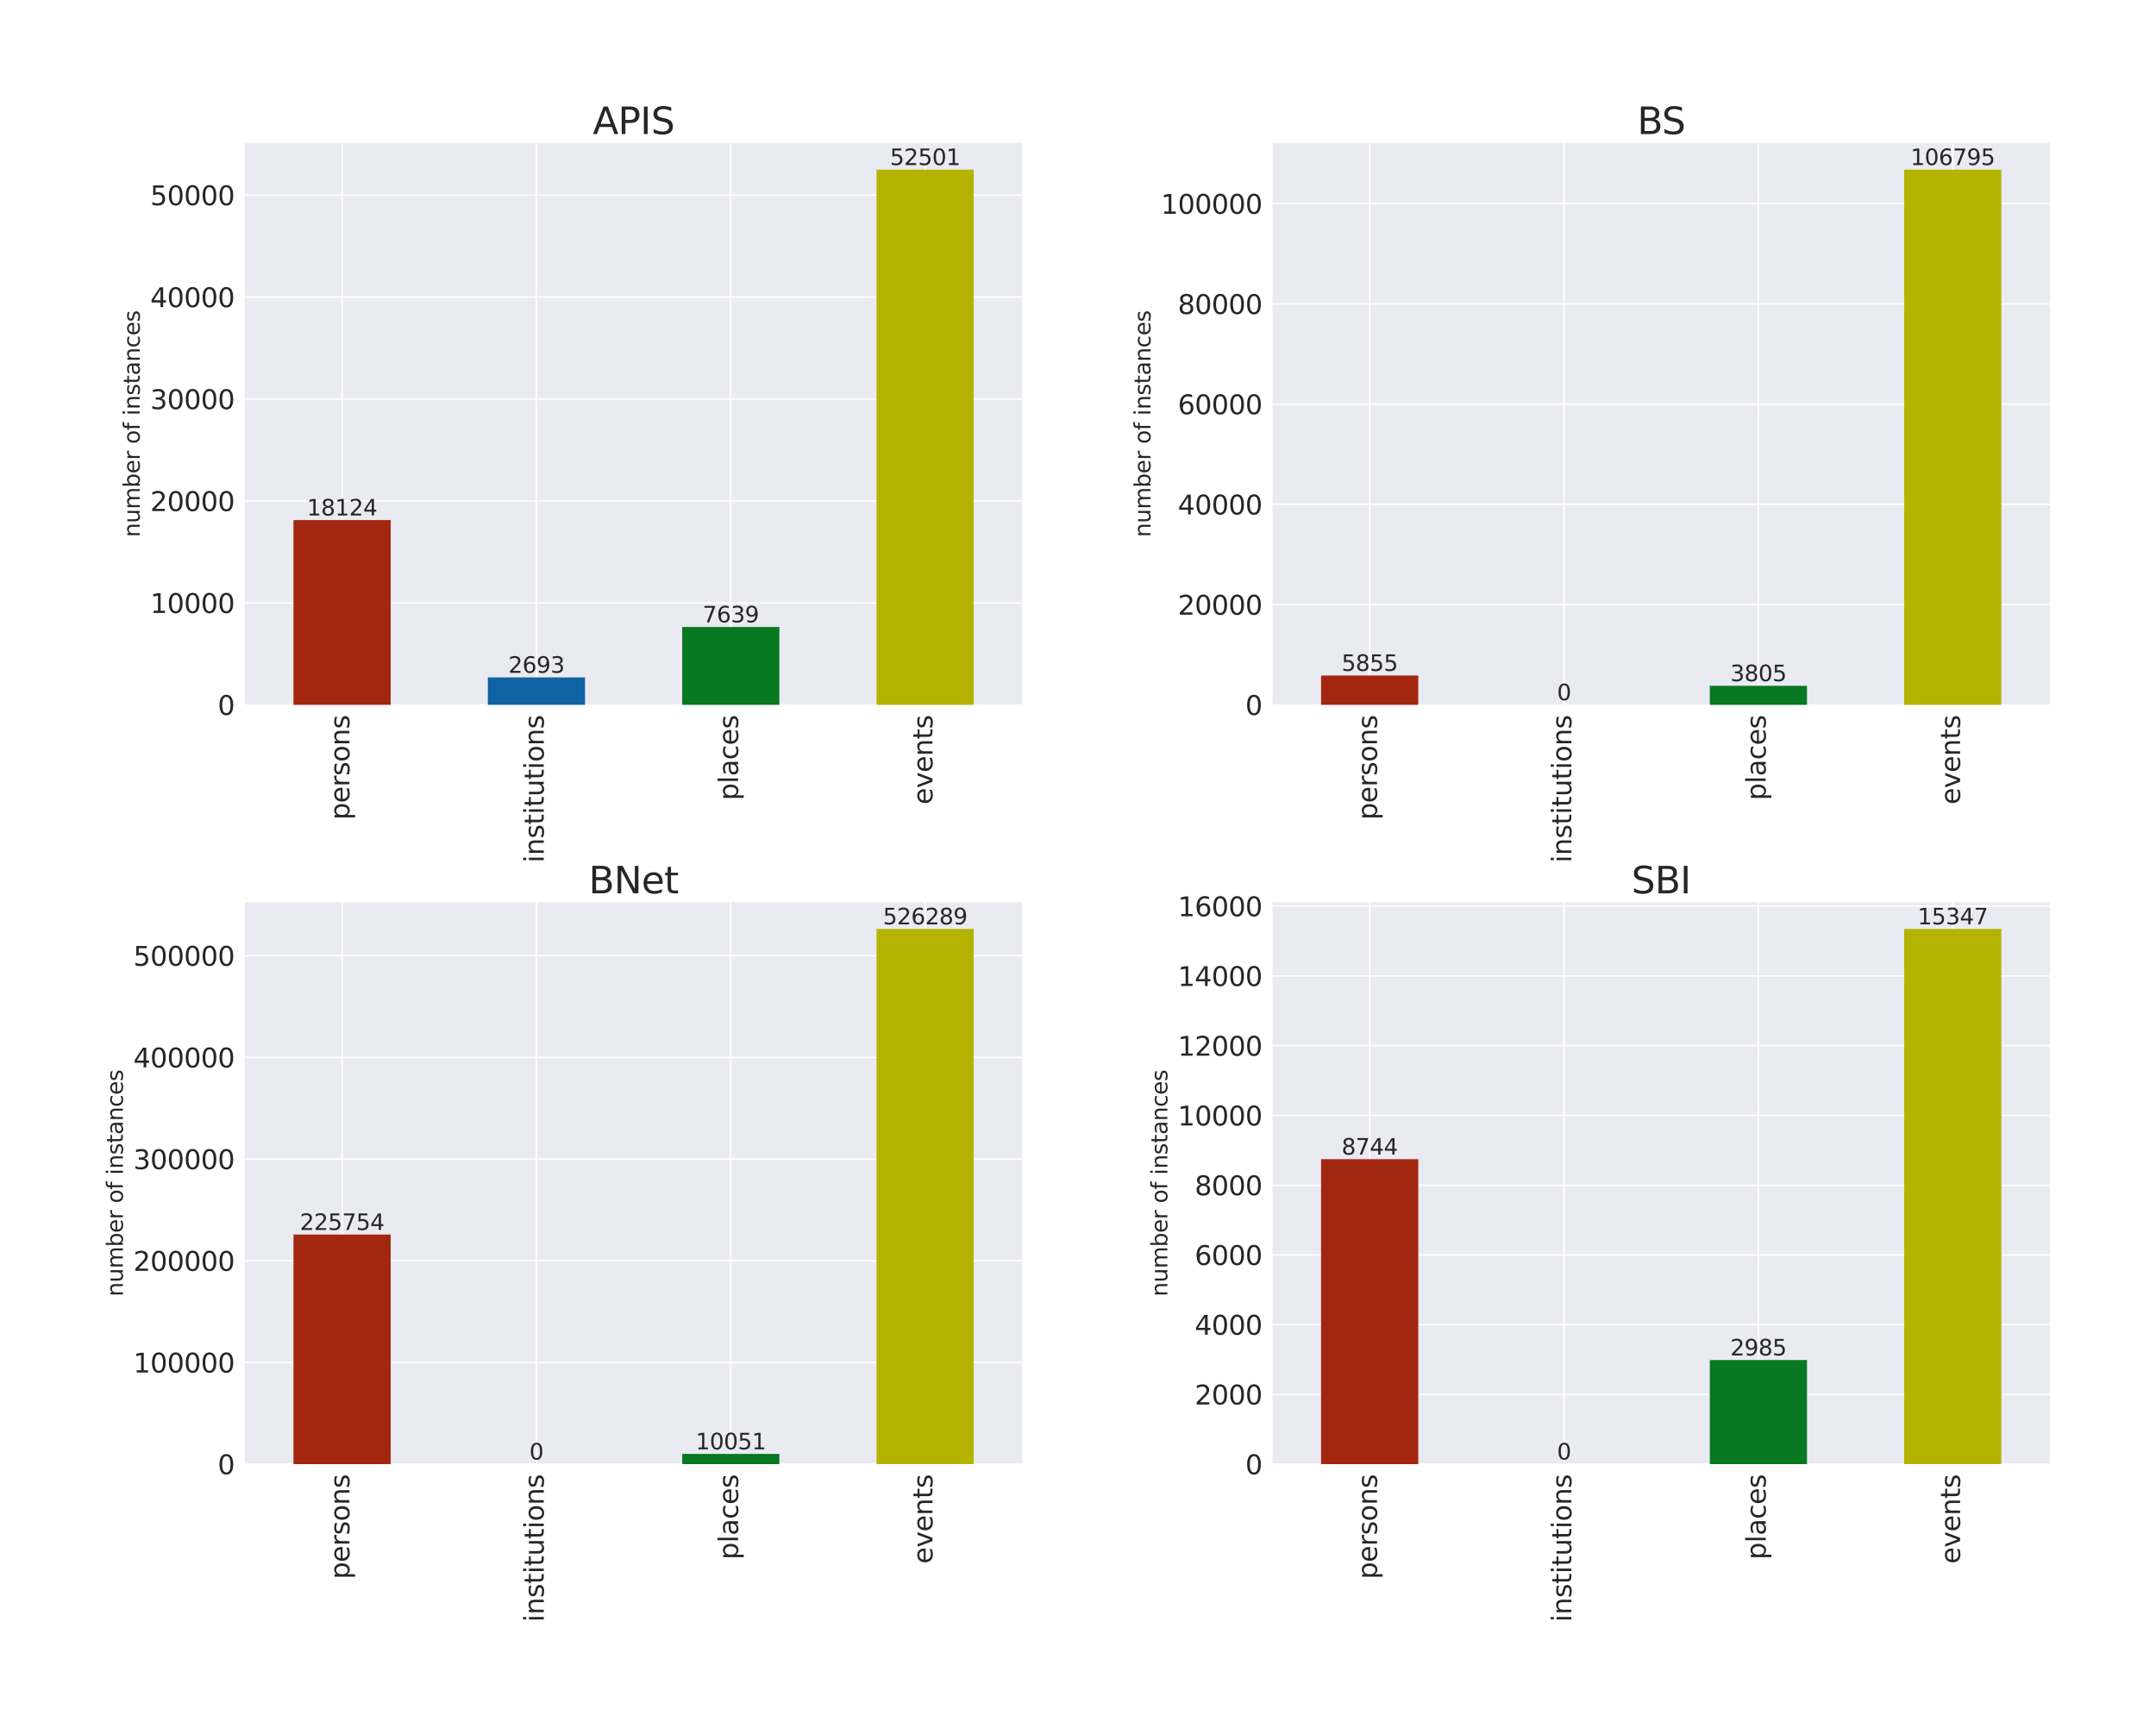 <?xml version="1.0" encoding="utf-8" standalone="no"?>
<!DOCTYPE svg PUBLIC "-//W3C//DTD SVG 1.1//EN"
  "http://www.w3.org/Graphics/SVG/1.1/DTD/svg11.dtd">
<svg xmlns:xlink="http://www.w3.org/1999/xlink" width="1463.407pt" height="1173.103pt" viewBox="0 0 1463.407 1173.103" xmlns="http://www.w3.org/2000/svg" version="1.1">
 <defs>
  <style type="text/css">*{stroke-linejoin: round; stroke-linecap: butt}</style>
 </defs>
 <g id="figure_1">
  <g id="patch_1">
   <path d="M 0 1173.103 
L 1463.407 1173.103 
L 1463.407 0 
L 0 0 
z
" style="fill: #ffffff"/>
  </g>
  <g id="axes_1">
   <g id="patch_2">
    <path d="M 166.232 478.487 
L 693.907 478.487 
L 693.907 96.996 
L 166.232 96.996 
z
" style="fill: #eaeaf2"/>
   </g>
   <g id="matplotlib.axis_1">
    <g id="xtick_1">
     <g id="line2d_1">
      <path d="M 232.192 478.487 
L 232.192 96.996 
" clip-path="url(#p197353aee8)" style="fill: none; stroke: #ffffff; stroke-linecap: round"/>
     </g>
     <g id="line2d_2"/>
     <g id="text_1">
      <!-- persons -->
      <g style="fill: #262626" transform="translate(237.158 556.565) rotate(-90) scale(0.18 -0.18)">
       <defs>
        <path id="DejaVuSans-70" d="M 1159 525 
L 1159 -1331 
L 581 -1331 
L 581 3500 
L 1159 3500 
L 1159 2969 
Q 1341 3281 1617 3432 
Q 1894 3584 2278 3584 
Q 2916 3584 3314 3078 
Q 3713 2572 3713 1747 
Q 3713 922 3314 415 
Q 2916 -91 2278 -91 
Q 1894 -91 1617 61 
Q 1341 213 1159 525 
z
M 3116 1747 
Q 3116 2381 2855 2742 
Q 2594 3103 2138 3103 
Q 1681 3103 1420 2742 
Q 1159 2381 1159 1747 
Q 1159 1113 1420 752 
Q 1681 391 2138 391 
Q 2594 391 2855 752 
Q 3116 1113 3116 1747 
z
" transform="scale(0.016)"/>
        <path id="DejaVuSans-65" d="M 3597 1894 
L 3597 1613 
L 953 1613 
Q 991 1019 1311 708 
Q 1631 397 2203 397 
Q 2534 397 2845 478 
Q 3156 559 3463 722 
L 3463 178 
Q 3153 47 2828 -22 
Q 2503 -91 2169 -91 
Q 1331 -91 842 396 
Q 353 884 353 1716 
Q 353 2575 817 3079 
Q 1281 3584 2069 3584 
Q 2775 3584 3186 3129 
Q 3597 2675 3597 1894 
z
M 3022 2063 
Q 3016 2534 2758 2815 
Q 2500 3097 2075 3097 
Q 1594 3097 1305 2825 
Q 1016 2553 972 2059 
L 3022 2063 
z
" transform="scale(0.016)"/>
        <path id="DejaVuSans-72" d="M 2631 2963 
Q 2534 3019 2420 3045 
Q 2306 3072 2169 3072 
Q 1681 3072 1420 2755 
Q 1159 2438 1159 1844 
L 1159 0 
L 581 0 
L 581 3500 
L 1159 3500 
L 1159 2956 
Q 1341 3275 1631 3429 
Q 1922 3584 2338 3584 
Q 2397 3584 2469 3576 
Q 2541 3569 2628 3553 
L 2631 2963 
z
" transform="scale(0.016)"/>
        <path id="DejaVuSans-73" d="M 2834 3397 
L 2834 2853 
Q 2591 2978 2328 3040 
Q 2066 3103 1784 3103 
Q 1356 3103 1142 2972 
Q 928 2841 928 2578 
Q 928 2378 1081 2264 
Q 1234 2150 1697 2047 
L 1894 2003 
Q 2506 1872 2764 1633 
Q 3022 1394 3022 966 
Q 3022 478 2636 193 
Q 2250 -91 1575 -91 
Q 1294 -91 989 -36 
Q 684 19 347 128 
L 347 722 
Q 666 556 975 473 
Q 1284 391 1588 391 
Q 1994 391 2212 530 
Q 2431 669 2431 922 
Q 2431 1156 2273 1281 
Q 2116 1406 1581 1522 
L 1381 1569 
Q 847 1681 609 1914 
Q 372 2147 372 2553 
Q 372 3047 722 3315 
Q 1072 3584 1716 3584 
Q 2034 3584 2315 3537 
Q 2597 3491 2834 3397 
z
" transform="scale(0.016)"/>
        <path id="DejaVuSans-6f" d="M 1959 3097 
Q 1497 3097 1228 2736 
Q 959 2375 959 1747 
Q 959 1119 1226 758 
Q 1494 397 1959 397 
Q 2419 397 2687 759 
Q 2956 1122 2956 1747 
Q 2956 2369 2687 2733 
Q 2419 3097 1959 3097 
z
M 1959 3584 
Q 2709 3584 3137 3096 
Q 3566 2609 3566 1747 
Q 3566 888 3137 398 
Q 2709 -91 1959 -91 
Q 1206 -91 779 398 
Q 353 888 353 1747 
Q 353 2609 779 3096 
Q 1206 3584 1959 3584 
z
" transform="scale(0.016)"/>
        <path id="DejaVuSans-6e" d="M 3513 2113 
L 3513 0 
L 2938 0 
L 2938 2094 
Q 2938 2591 2744 2837 
Q 2550 3084 2163 3084 
Q 1697 3084 1428 2787 
Q 1159 2491 1159 1978 
L 1159 0 
L 581 0 
L 581 3500 
L 1159 3500 
L 1159 2956 
Q 1366 3272 1645 3428 
Q 1925 3584 2291 3584 
Q 2894 3584 3203 3211 
Q 3513 2838 3513 2113 
z
" transform="scale(0.016)"/>
       </defs>
       <use xlink:href="#DejaVuSans-70"/>
       <use xlink:href="#DejaVuSans-65" x="63.477"/>
       <use xlink:href="#DejaVuSans-72" x="125"/>
       <use xlink:href="#DejaVuSans-73" x="166.113"/>
       <use xlink:href="#DejaVuSans-6f" x="218.213"/>
       <use xlink:href="#DejaVuSans-6e" x="279.395"/>
       <use xlink:href="#DejaVuSans-73" x="342.773"/>
      </g>
     </g>
    </g>
    <g id="xtick_2">
     <g id="line2d_3">
      <path d="M 364.11 478.487 
L 364.11 96.996 
" clip-path="url(#p197353aee8)" style="fill: none; stroke: #ffffff; stroke-linecap: round"/>
     </g>
     <g id="line2d_4"/>
     <g id="text_2">
      <!-- institutions -->
      <g style="fill: #262626" transform="translate(369.077 585.649) rotate(-90) scale(0.18 -0.18)">
       <defs>
        <path id="DejaVuSans-69" d="M 603 3500 
L 1178 3500 
L 1178 0 
L 603 0 
L 603 3500 
z
M 603 4863 
L 1178 4863 
L 1178 4134 
L 603 4134 
L 603 4863 
z
" transform="scale(0.016)"/>
        <path id="DejaVuSans-74" d="M 1172 4494 
L 1172 3500 
L 2356 3500 
L 2356 3053 
L 1172 3053 
L 1172 1153 
Q 1172 725 1289 603 
Q 1406 481 1766 481 
L 2356 481 
L 2356 0 
L 1766 0 
Q 1100 0 847 248 
Q 594 497 594 1153 
L 594 3053 
L 172 3053 
L 172 3500 
L 594 3500 
L 594 4494 
L 1172 4494 
z
" transform="scale(0.016)"/>
        <path id="DejaVuSans-75" d="M 544 1381 
L 544 3500 
L 1119 3500 
L 1119 1403 
Q 1119 906 1312 657 
Q 1506 409 1894 409 
Q 2359 409 2629 706 
Q 2900 1003 2900 1516 
L 2900 3500 
L 3475 3500 
L 3475 0 
L 2900 0 
L 2900 538 
Q 2691 219 2414 64 
Q 2138 -91 1772 -91 
Q 1169 -91 856 284 
Q 544 659 544 1381 
z
M 1991 3584 
L 1991 3584 
z
" transform="scale(0.016)"/>
       </defs>
       <use xlink:href="#DejaVuSans-69"/>
       <use xlink:href="#DejaVuSans-6e" x="27.783"/>
       <use xlink:href="#DejaVuSans-73" x="91.162"/>
       <use xlink:href="#DejaVuSans-74" x="143.262"/>
       <use xlink:href="#DejaVuSans-69" x="182.471"/>
       <use xlink:href="#DejaVuSans-74" x="210.254"/>
       <use xlink:href="#DejaVuSans-75" x="249.463"/>
       <use xlink:href="#DejaVuSans-74" x="312.842"/>
       <use xlink:href="#DejaVuSans-69" x="352.051"/>
       <use xlink:href="#DejaVuSans-6f" x="379.834"/>
       <use xlink:href="#DejaVuSans-6e" x="441.016"/>
       <use xlink:href="#DejaVuSans-73" x="504.395"/>
      </g>
     </g>
    </g>
    <g id="xtick_3">
     <g id="line2d_5">
      <path d="M 496.029 478.487 
L 496.029 96.996 
" clip-path="url(#p197353aee8)" style="fill: none; stroke: #ffffff; stroke-linecap: round"/>
     </g>
     <g id="line2d_6"/>
     <g id="text_3">
      <!-- places -->
      <g style="fill: #262626" transform="translate(500.996 543.295) rotate(-90) scale(0.18 -0.18)">
       <defs>
        <path id="DejaVuSans-6c" d="M 603 4863 
L 1178 4863 
L 1178 0 
L 603 0 
L 603 4863 
z
" transform="scale(0.016)"/>
        <path id="DejaVuSans-61" d="M 2194 1759 
Q 1497 1759 1228 1600 
Q 959 1441 959 1056 
Q 959 750 1161 570 
Q 1363 391 1709 391 
Q 2188 391 2477 730 
Q 2766 1069 2766 1631 
L 2766 1759 
L 2194 1759 
z
M 3341 1997 
L 3341 0 
L 2766 0 
L 2766 531 
Q 2569 213 2275 61 
Q 1981 -91 1556 -91 
Q 1019 -91 701 211 
Q 384 513 384 1019 
Q 384 1609 779 1909 
Q 1175 2209 1959 2209 
L 2766 2209 
L 2766 2266 
Q 2766 2663 2505 2880 
Q 2244 3097 1772 3097 
Q 1472 3097 1187 3025 
Q 903 2953 641 2809 
L 641 3341 
Q 956 3463 1253 3523 
Q 1550 3584 1831 3584 
Q 2591 3584 2966 3190 
Q 3341 2797 3341 1997 
z
" transform="scale(0.016)"/>
        <path id="DejaVuSans-63" d="M 3122 3366 
L 3122 2828 
Q 2878 2963 2633 3030 
Q 2388 3097 2138 3097 
Q 1578 3097 1268 2742 
Q 959 2388 959 1747 
Q 959 1106 1268 751 
Q 1578 397 2138 397 
Q 2388 397 2633 464 
Q 2878 531 3122 666 
L 3122 134 
Q 2881 22 2623 -34 
Q 2366 -91 2075 -91 
Q 1284 -91 818 406 
Q 353 903 353 1747 
Q 353 2603 823 3093 
Q 1294 3584 2113 3584 
Q 2378 3584 2631 3529 
Q 2884 3475 3122 3366 
z
" transform="scale(0.016)"/>
       </defs>
       <use xlink:href="#DejaVuSans-70"/>
       <use xlink:href="#DejaVuSans-6c" x="63.477"/>
       <use xlink:href="#DejaVuSans-61" x="91.26"/>
       <use xlink:href="#DejaVuSans-63" x="152.539"/>
       <use xlink:href="#DejaVuSans-65" x="207.52"/>
       <use xlink:href="#DejaVuSans-73" x="269.043"/>
      </g>
     </g>
    </g>
    <g id="xtick_4">
     <g id="line2d_7">
      <path d="M 627.948 478.487 
L 627.948 96.996 
" clip-path="url(#p197353aee8)" style="fill: none; stroke: #ffffff; stroke-linecap: round"/>
     </g>
     <g id="line2d_8"/>
     <g id="text_4">
      <!-- events -->
      <g style="fill: #262626" transform="translate(632.915 546.133) rotate(-90) scale(0.18 -0.18)">
       <defs>
        <path id="DejaVuSans-76" d="M 191 3500 
L 800 3500 
L 1894 563 
L 2988 3500 
L 3597 3500 
L 2284 0 
L 1503 0 
L 191 3500 
z
" transform="scale(0.016)"/>
       </defs>
       <use xlink:href="#DejaVuSans-65"/>
       <use xlink:href="#DejaVuSans-76" x="61.523"/>
       <use xlink:href="#DejaVuSans-65" x="120.703"/>
       <use xlink:href="#DejaVuSans-6e" x="182.227"/>
       <use xlink:href="#DejaVuSans-74" x="245.605"/>
       <use xlink:href="#DejaVuSans-73" x="284.814"/>
      </g>
     </g>
    </g>
   </g>
   <g id="matplotlib.axis_2">
    <g id="ytick_1">
     <g id="line2d_9">
      <path d="M 166.232 478.487 
L 693.907 478.487 
" clip-path="url(#p197353aee8)" style="fill: none; stroke: #ffffff; stroke-linecap: round"/>
     </g>
     <g id="line2d_10"/>
     <g id="text_5">
      <!-- 0 -->
      <g style="fill: #262626" transform="translate(147.78 485.326) scale(0.18 -0.18)">
       <defs>
        <path id="DejaVuSans-30" d="M 2034 4250 
Q 1547 4250 1301 3770 
Q 1056 3291 1056 2328 
Q 1056 1369 1301 889 
Q 1547 409 2034 409 
Q 2525 409 2770 889 
Q 3016 1369 3016 2328 
Q 3016 3291 2770 3770 
Q 2525 4250 2034 4250 
z
M 2034 4750 
Q 2819 4750 3233 4129 
Q 3647 3509 3647 2328 
Q 3647 1150 3233 529 
Q 2819 -91 2034 -91 
Q 1250 -91 836 529 
Q 422 1150 422 2328 
Q 422 3509 836 4129 
Q 1250 4750 2034 4750 
z
" transform="scale(0.016)"/>
       </defs>
       <use xlink:href="#DejaVuSans-30"/>
      </g>
     </g>
    </g>
    <g id="ytick_2">
     <g id="line2d_11">
      <path d="M 166.232 409.284 
L 693.907 409.284 
" clip-path="url(#p197353aee8)" style="fill: none; stroke: #ffffff; stroke-linecap: round"/>
     </g>
     <g id="line2d_12"/>
     <g id="text_6">
      <!-- 10000 -->
      <g style="fill: #262626" transform="translate(101.97 416.122) scale(0.18 -0.18)">
       <defs>
        <path id="DejaVuSans-31" d="M 794 531 
L 1825 531 
L 1825 4091 
L 703 3866 
L 703 4441 
L 1819 4666 
L 2450 4666 
L 2450 531 
L 3481 531 
L 3481 0 
L 794 0 
L 794 531 
z
" transform="scale(0.016)"/>
       </defs>
       <use xlink:href="#DejaVuSans-31"/>
       <use xlink:href="#DejaVuSans-30" x="63.623"/>
       <use xlink:href="#DejaVuSans-30" x="127.246"/>
       <use xlink:href="#DejaVuSans-30" x="190.869"/>
       <use xlink:href="#DejaVuSans-30" x="254.492"/>
      </g>
     </g>
    </g>
    <g id="ytick_3">
     <g id="line2d_13">
      <path d="M 166.232 340.08 
L 693.907 340.08 
" clip-path="url(#p197353aee8)" style="fill: none; stroke: #ffffff; stroke-linecap: round"/>
     </g>
     <g id="line2d_14"/>
     <g id="text_7">
      <!-- 20000 -->
      <g style="fill: #262626" transform="translate(101.97 346.919) scale(0.18 -0.18)">
       <defs>
        <path id="DejaVuSans-32" d="M 1228 531 
L 3431 531 
L 3431 0 
L 469 0 
L 469 531 
Q 828 903 1448 1529 
Q 2069 2156 2228 2338 
Q 2531 2678 2651 2914 
Q 2772 3150 2772 3378 
Q 2772 3750 2511 3984 
Q 2250 4219 1831 4219 
Q 1534 4219 1204 4116 
Q 875 4013 500 3803 
L 500 4441 
Q 881 4594 1212 4672 
Q 1544 4750 1819 4750 
Q 2544 4750 2975 4387 
Q 3406 4025 3406 3419 
Q 3406 3131 3298 2873 
Q 3191 2616 2906 2266 
Q 2828 2175 2409 1742 
Q 1991 1309 1228 531 
z
" transform="scale(0.016)"/>
       </defs>
       <use xlink:href="#DejaVuSans-32"/>
       <use xlink:href="#DejaVuSans-30" x="63.623"/>
       <use xlink:href="#DejaVuSans-30" x="127.246"/>
       <use xlink:href="#DejaVuSans-30" x="190.869"/>
       <use xlink:href="#DejaVuSans-30" x="254.492"/>
      </g>
     </g>
    </g>
    <g id="ytick_4">
     <g id="line2d_15">
      <path d="M 166.232 270.877 
L 693.907 270.877 
" clip-path="url(#p197353aee8)" style="fill: none; stroke: #ffffff; stroke-linecap: round"/>
     </g>
     <g id="line2d_16"/>
     <g id="text_8">
      <!-- 30000 -->
      <g style="fill: #262626" transform="translate(101.97 277.715) scale(0.18 -0.18)">
       <defs>
        <path id="DejaVuSans-33" d="M 2597 2516 
Q 3050 2419 3304 2112 
Q 3559 1806 3559 1356 
Q 3559 666 3084 287 
Q 2609 -91 1734 -91 
Q 1441 -91 1130 -33 
Q 819 25 488 141 
L 488 750 
Q 750 597 1062 519 
Q 1375 441 1716 441 
Q 2309 441 2620 675 
Q 2931 909 2931 1356 
Q 2931 1769 2642 2001 
Q 2353 2234 1838 2234 
L 1294 2234 
L 1294 2753 
L 1863 2753 
Q 2328 2753 2575 2939 
Q 2822 3125 2822 3475 
Q 2822 3834 2567 4026 
Q 2313 4219 1838 4219 
Q 1578 4219 1281 4162 
Q 984 4106 628 3988 
L 628 4550 
Q 988 4650 1302 4700 
Q 1616 4750 1894 4750 
Q 2613 4750 3031 4423 
Q 3450 4097 3450 3541 
Q 3450 3153 3228 2886 
Q 3006 2619 2597 2516 
z
" transform="scale(0.016)"/>
       </defs>
       <use xlink:href="#DejaVuSans-33"/>
       <use xlink:href="#DejaVuSans-30" x="63.623"/>
       <use xlink:href="#DejaVuSans-30" x="127.246"/>
       <use xlink:href="#DejaVuSans-30" x="190.869"/>
       <use xlink:href="#DejaVuSans-30" x="254.492"/>
      </g>
     </g>
    </g>
    <g id="ytick_5">
     <g id="line2d_17">
      <path d="M 166.232 201.673 
L 693.907 201.673 
" clip-path="url(#p197353aee8)" style="fill: none; stroke: #ffffff; stroke-linecap: round"/>
     </g>
     <g id="line2d_18"/>
     <g id="text_9">
      <!-- 40000 -->
      <g style="fill: #262626" transform="translate(101.97 208.512) scale(0.18 -0.18)">
       <defs>
        <path id="DejaVuSans-34" d="M 2419 4116 
L 825 1625 
L 2419 1625 
L 2419 4116 
z
M 2253 4666 
L 3047 4666 
L 3047 1625 
L 3713 1625 
L 3713 1100 
L 3047 1100 
L 3047 0 
L 2419 0 
L 2419 1100 
L 313 1100 
L 313 1709 
L 2253 4666 
z
" transform="scale(0.016)"/>
       </defs>
       <use xlink:href="#DejaVuSans-34"/>
       <use xlink:href="#DejaVuSans-30" x="63.623"/>
       <use xlink:href="#DejaVuSans-30" x="127.246"/>
       <use xlink:href="#DejaVuSans-30" x="190.869"/>
       <use xlink:href="#DejaVuSans-30" x="254.492"/>
      </g>
     </g>
    </g>
    <g id="ytick_6">
     <g id="line2d_19">
      <path d="M 166.232 132.47 
L 693.907 132.47 
" clip-path="url(#p197353aee8)" style="fill: none; stroke: #ffffff; stroke-linecap: round"/>
     </g>
     <g id="line2d_20"/>
     <g id="text_10">
      <!-- 50000 -->
      <g style="fill: #262626" transform="translate(101.97 139.309) scale(0.18 -0.18)">
       <defs>
        <path id="DejaVuSans-35" d="M 691 4666 
L 3169 4666 
L 3169 4134 
L 1269 4134 
L 1269 2991 
Q 1406 3038 1543 3061 
Q 1681 3084 1819 3084 
Q 2600 3084 3056 2656 
Q 3513 2228 3513 1497 
Q 3513 744 3044 326 
Q 2575 -91 1722 -91 
Q 1428 -91 1123 -41 
Q 819 9 494 109 
L 494 744 
Q 775 591 1075 516 
Q 1375 441 1709 441 
Q 2250 441 2565 725 
Q 2881 1009 2881 1497 
Q 2881 1984 2565 2268 
Q 2250 2553 1709 2553 
Q 1456 2553 1204 2497 
Q 953 2441 691 2322 
L 691 4666 
z
" transform="scale(0.016)"/>
       </defs>
       <use xlink:href="#DejaVuSans-35"/>
       <use xlink:href="#DejaVuSans-30" x="63.623"/>
       <use xlink:href="#DejaVuSans-30" x="127.246"/>
       <use xlink:href="#DejaVuSans-30" x="190.869"/>
       <use xlink:href="#DejaVuSans-30" x="254.492"/>
      </g>
     </g>
    </g>
    <g id="text_11">
     <!-- number of instances -->
     <g style="fill: #262626" transform="translate(94.85 364.688) rotate(-90) scale(0.15 -0.15)">
      <defs>
       <path id="DejaVuSans-6d" d="M 3328 2828 
Q 3544 3216 3844 3400 
Q 4144 3584 4550 3584 
Q 5097 3584 5394 3201 
Q 5691 2819 5691 2113 
L 5691 0 
L 5113 0 
L 5113 2094 
Q 5113 2597 4934 2840 
Q 4756 3084 4391 3084 
Q 3944 3084 3684 2787 
Q 3425 2491 3425 1978 
L 3425 0 
L 2847 0 
L 2847 2094 
Q 2847 2600 2669 2842 
Q 2491 3084 2119 3084 
Q 1678 3084 1418 2786 
Q 1159 2488 1159 1978 
L 1159 0 
L 581 0 
L 581 3500 
L 1159 3500 
L 1159 2956 
Q 1356 3278 1631 3431 
Q 1906 3584 2284 3584 
Q 2666 3584 2933 3390 
Q 3200 3197 3328 2828 
z
" transform="scale(0.016)"/>
       <path id="DejaVuSans-62" d="M 3116 1747 
Q 3116 2381 2855 2742 
Q 2594 3103 2138 3103 
Q 1681 3103 1420 2742 
Q 1159 2381 1159 1747 
Q 1159 1113 1420 752 
Q 1681 391 2138 391 
Q 2594 391 2855 752 
Q 3116 1113 3116 1747 
z
M 1159 2969 
Q 1341 3281 1617 3432 
Q 1894 3584 2278 3584 
Q 2916 3584 3314 3078 
Q 3713 2572 3713 1747 
Q 3713 922 3314 415 
Q 2916 -91 2278 -91 
Q 1894 -91 1617 61 
Q 1341 213 1159 525 
L 1159 0 
L 581 0 
L 581 4863 
L 1159 4863 
L 1159 2969 
z
" transform="scale(0.016)"/>
       <path id="DejaVuSans-20" transform="scale(0.016)"/>
       <path id="DejaVuSans-66" d="M 2375 4863 
L 2375 4384 
L 1825 4384 
Q 1516 4384 1395 4259 
Q 1275 4134 1275 3809 
L 1275 3500 
L 2222 3500 
L 2222 3053 
L 1275 3053 
L 1275 0 
L 697 0 
L 697 3053 
L 147 3053 
L 147 3500 
L 697 3500 
L 697 3744 
Q 697 4328 969 4595 
Q 1241 4863 1831 4863 
L 2375 4863 
z
" transform="scale(0.016)"/>
      </defs>
      <use xlink:href="#DejaVuSans-6e"/>
      <use xlink:href="#DejaVuSans-75" x="63.379"/>
      <use xlink:href="#DejaVuSans-6d" x="126.758"/>
      <use xlink:href="#DejaVuSans-62" x="224.17"/>
      <use xlink:href="#DejaVuSans-65" x="287.646"/>
      <use xlink:href="#DejaVuSans-72" x="349.17"/>
      <use xlink:href="#DejaVuSans-20" x="390.283"/>
      <use xlink:href="#DejaVuSans-6f" x="422.07"/>
      <use xlink:href="#DejaVuSans-66" x="483.252"/>
      <use xlink:href="#DejaVuSans-20" x="518.457"/>
      <use xlink:href="#DejaVuSans-69" x="550.244"/>
      <use xlink:href="#DejaVuSans-6e" x="578.027"/>
      <use xlink:href="#DejaVuSans-73" x="641.406"/>
      <use xlink:href="#DejaVuSans-74" x="693.506"/>
      <use xlink:href="#DejaVuSans-61" x="732.715"/>
      <use xlink:href="#DejaVuSans-6e" x="793.994"/>
      <use xlink:href="#DejaVuSans-63" x="857.373"/>
      <use xlink:href="#DejaVuSans-65" x="912.354"/>
      <use xlink:href="#DejaVuSans-73" x="973.877"/>
     </g>
    </g>
   </g>
   <g id="patch_3">
    <path d="M 199.212 478.487 
L 265.171 478.487 
L 265.171 353.063 
L 199.212 353.063 
z
" clip-path="url(#p197353aee8)" style="fill: #a3270f"/>
   </g>
   <g id="patch_4">
    <path d="M 331.131 478.487 
L 397.09 478.487 
L 397.09 459.851 
L 331.131 459.851 
z
" clip-path="url(#p197353aee8)" style="fill: #0f63a3"/>
   </g>
   <g id="patch_5">
    <path d="M 463.049 478.487 
L 529.009 478.487 
L 529.009 425.623 
L 463.049 425.623 
z
" clip-path="url(#p197353aee8)" style="fill: #087821"/>
   </g>
   <g id="patch_6">
    <path d="M 594.968 478.487 
L 660.928 478.487 
L 660.928 115.162 
L 594.968 115.162 
z
" clip-path="url(#p197353aee8)" style="fill: #b3b300"/>
   </g>
   <g id="patch_7">
    <path d="M 166.232 478.487 
L 166.232 96.996 
" style="fill: none"/>
   </g>
   <g id="patch_8">
    <path d="M 693.907 478.487 
L 693.907 96.996 
" style="fill: none"/>
   </g>
   <g id="patch_9">
    <path d="M 166.232 478.487 
L 693.907 478.487 
" style="fill: none"/>
   </g>
   <g id="patch_10">
    <path d="M 166.232 96.996 
L 693.907 96.996 
" style="fill: none"/>
   </g>
   <g id="text_12">
    <!-- 18124 -->
    <g style="fill: #262626" transform="translate(208.332 349.943) scale(0.15 -0.15)">
     <defs>
      <path id="DejaVuSans-38" d="M 2034 2216 
Q 1584 2216 1326 1975 
Q 1069 1734 1069 1313 
Q 1069 891 1326 650 
Q 1584 409 2034 409 
Q 2484 409 2743 651 
Q 3003 894 3003 1313 
Q 3003 1734 2745 1975 
Q 2488 2216 2034 2216 
z
M 1403 2484 
Q 997 2584 770 2862 
Q 544 3141 544 3541 
Q 544 4100 942 4425 
Q 1341 4750 2034 4750 
Q 2731 4750 3128 4425 
Q 3525 4100 3525 3541 
Q 3525 3141 3298 2862 
Q 3072 2584 2669 2484 
Q 3125 2378 3379 2068 
Q 3634 1759 3634 1313 
Q 3634 634 3220 271 
Q 2806 -91 2034 -91 
Q 1263 -91 848 271 
Q 434 634 434 1313 
Q 434 1759 690 2068 
Q 947 2378 1403 2484 
z
M 1172 3481 
Q 1172 3119 1398 2916 
Q 1625 2713 2034 2713 
Q 2441 2713 2670 2916 
Q 2900 3119 2900 3481 
Q 2900 3844 2670 4047 
Q 2441 4250 2034 4250 
Q 1625 4250 1398 4047 
Q 1172 3844 1172 3481 
z
" transform="scale(0.016)"/>
     </defs>
     <use xlink:href="#DejaVuSans-31"/>
     <use xlink:href="#DejaVuSans-38" x="63.623"/>
     <use xlink:href="#DejaVuSans-31" x="127.246"/>
     <use xlink:href="#DejaVuSans-32" x="190.869"/>
     <use xlink:href="#DejaVuSans-34" x="254.492"/>
    </g>
   </g>
   <g id="text_13">
    <!-- 2693 -->
    <g style="fill: #262626" transform="translate(345.023 456.731) scale(0.15 -0.15)">
     <defs>
      <path id="DejaVuSans-36" d="M 2113 2584 
Q 1688 2584 1439 2293 
Q 1191 2003 1191 1497 
Q 1191 994 1439 701 
Q 1688 409 2113 409 
Q 2538 409 2786 701 
Q 3034 994 3034 1497 
Q 3034 2003 2786 2293 
Q 2538 2584 2113 2584 
z
M 3366 4563 
L 3366 3988 
Q 3128 4100 2886 4159 
Q 2644 4219 2406 4219 
Q 1781 4219 1451 3797 
Q 1122 3375 1075 2522 
Q 1259 2794 1537 2939 
Q 1816 3084 2150 3084 
Q 2853 3084 3261 2657 
Q 3669 2231 3669 1497 
Q 3669 778 3244 343 
Q 2819 -91 2113 -91 
Q 1303 -91 875 529 
Q 447 1150 447 2328 
Q 447 3434 972 4092 
Q 1497 4750 2381 4750 
Q 2619 4750 2861 4703 
Q 3103 4656 3366 4563 
z
" transform="scale(0.016)"/>
      <path id="DejaVuSans-39" d="M 703 97 
L 703 672 
Q 941 559 1184 500 
Q 1428 441 1663 441 
Q 2288 441 2617 861 
Q 2947 1281 2994 2138 
Q 2813 1869 2534 1725 
Q 2256 1581 1919 1581 
Q 1219 1581 811 2004 
Q 403 2428 403 3163 
Q 403 3881 828 4315 
Q 1253 4750 1959 4750 
Q 2769 4750 3195 4129 
Q 3622 3509 3622 2328 
Q 3622 1225 3098 567 
Q 2575 -91 1691 -91 
Q 1453 -91 1209 -44 
Q 966 3 703 97 
z
M 1959 2075 
Q 2384 2075 2632 2365 
Q 2881 2656 2881 3163 
Q 2881 3666 2632 3958 
Q 2384 4250 1959 4250 
Q 1534 4250 1286 3958 
Q 1038 3666 1038 3163 
Q 1038 2656 1286 2365 
Q 1534 2075 1959 2075 
z
" transform="scale(0.016)"/>
     </defs>
     <use xlink:href="#DejaVuSans-32"/>
     <use xlink:href="#DejaVuSans-36" x="63.623"/>
     <use xlink:href="#DejaVuSans-39" x="127.246"/>
     <use xlink:href="#DejaVuSans-33" x="190.869"/>
    </g>
   </g>
   <g id="text_14">
    <!-- 7639 -->
    <g style="fill: #262626" transform="translate(476.942 422.503) scale(0.15 -0.15)">
     <defs>
      <path id="DejaVuSans-37" d="M 525 4666 
L 3525 4666 
L 3525 4397 
L 1831 0 
L 1172 0 
L 2766 4134 
L 525 4134 
L 525 4666 
z
" transform="scale(0.016)"/>
     </defs>
     <use xlink:href="#DejaVuSans-37"/>
     <use xlink:href="#DejaVuSans-36" x="63.623"/>
     <use xlink:href="#DejaVuSans-33" x="127.246"/>
     <use xlink:href="#DejaVuSans-39" x="190.869"/>
    </g>
   </g>
   <g id="text_15">
    <!-- 52501 -->
    <g style="fill: #262626" transform="translate(604.088 112.043) scale(0.15 -0.15)">
     <use xlink:href="#DejaVuSans-35"/>
     <use xlink:href="#DejaVuSans-32" x="63.623"/>
     <use xlink:href="#DejaVuSans-35" x="127.246"/>
     <use xlink:href="#DejaVuSans-30" x="190.869"/>
     <use xlink:href="#DejaVuSans-31" x="254.492"/>
    </g>
   </g>
   <g id="text_16">
    <!-- APIS -->
    <g style="fill: #262626" transform="translate(402.359 90.996) scale(0.25 -0.25)">
     <defs>
      <path id="DejaVuSans-41" d="M 2188 4044 
L 1331 1722 
L 3047 1722 
L 2188 4044 
z
M 1831 4666 
L 2547 4666 
L 4325 0 
L 3669 0 
L 3244 1197 
L 1141 1197 
L 716 0 
L 50 0 
L 1831 4666 
z
" transform="scale(0.016)"/>
      <path id="DejaVuSans-50" d="M 1259 4147 
L 1259 2394 
L 2053 2394 
Q 2494 2394 2734 2622 
Q 2975 2850 2975 3272 
Q 2975 3691 2734 3919 
Q 2494 4147 2053 4147 
L 1259 4147 
z
M 628 4666 
L 2053 4666 
Q 2838 4666 3239 4311 
Q 3641 3956 3641 3272 
Q 3641 2581 3239 2228 
Q 2838 1875 2053 1875 
L 1259 1875 
L 1259 0 
L 628 0 
L 628 4666 
z
" transform="scale(0.016)"/>
      <path id="DejaVuSans-49" d="M 628 4666 
L 1259 4666 
L 1259 0 
L 628 0 
L 628 4666 
z
" transform="scale(0.016)"/>
      <path id="DejaVuSans-53" d="M 3425 4513 
L 3425 3897 
Q 3066 4069 2747 4153 
Q 2428 4238 2131 4238 
Q 1616 4238 1336 4038 
Q 1056 3838 1056 3469 
Q 1056 3159 1242 3001 
Q 1428 2844 1947 2747 
L 2328 2669 
Q 3034 2534 3370 2195 
Q 3706 1856 3706 1288 
Q 3706 609 3251 259 
Q 2797 -91 1919 -91 
Q 1588 -91 1214 -16 
Q 841 59 441 206 
L 441 856 
Q 825 641 1194 531 
Q 1563 422 1919 422 
Q 2459 422 2753 634 
Q 3047 847 3047 1241 
Q 3047 1584 2836 1778 
Q 2625 1972 2144 2069 
L 1759 2144 
Q 1053 2284 737 2584 
Q 422 2884 422 3419 
Q 422 4038 858 4394 
Q 1294 4750 2059 4750 
Q 2388 4750 2728 4690 
Q 3069 4631 3425 4513 
z
" transform="scale(0.016)"/>
     </defs>
     <use xlink:href="#DejaVuSans-41"/>
     <use xlink:href="#DejaVuSans-50" x="68.408"/>
     <use xlink:href="#DejaVuSans-49" x="128.711"/>
     <use xlink:href="#DejaVuSans-53" x="158.203"/>
    </g>
   </g>
  </g>
  <g id="axes_2">
   <g id="patch_11">
    <path d="M 863.732 478.487 
L 1391.407 478.487 
L 1391.407 96.996 
L 863.732 96.996 
z
" style="fill: #eaeaf2"/>
   </g>
   <g id="matplotlib.axis_3">
    <g id="xtick_5">
     <g id="line2d_21">
      <path d="M 929.692 478.487 
L 929.692 96.996 
" clip-path="url(#pd08794b956)" style="fill: none; stroke: #ffffff; stroke-linecap: round"/>
     </g>
     <g id="line2d_22"/>
     <g id="text_17">
      <!-- persons -->
      <g style="fill: #262626" transform="translate(934.658 556.565) rotate(-90) scale(0.18 -0.18)">
       <use xlink:href="#DejaVuSans-70"/>
       <use xlink:href="#DejaVuSans-65" x="63.477"/>
       <use xlink:href="#DejaVuSans-72" x="125"/>
       <use xlink:href="#DejaVuSans-73" x="166.113"/>
       <use xlink:href="#DejaVuSans-6f" x="218.213"/>
       <use xlink:href="#DejaVuSans-6e" x="279.395"/>
       <use xlink:href="#DejaVuSans-73" x="342.773"/>
      </g>
     </g>
    </g>
    <g id="xtick_6">
     <g id="line2d_23">
      <path d="M 1061.61 478.487 
L 1061.61 96.996 
" clip-path="url(#pd08794b956)" style="fill: none; stroke: #ffffff; stroke-linecap: round"/>
     </g>
     <g id="line2d_24"/>
     <g id="text_18">
      <!-- institutions -->
      <g style="fill: #262626" transform="translate(1066.577 585.649) rotate(-90) scale(0.18 -0.18)">
       <use xlink:href="#DejaVuSans-69"/>
       <use xlink:href="#DejaVuSans-6e" x="27.783"/>
       <use xlink:href="#DejaVuSans-73" x="91.162"/>
       <use xlink:href="#DejaVuSans-74" x="143.262"/>
       <use xlink:href="#DejaVuSans-69" x="182.471"/>
       <use xlink:href="#DejaVuSans-74" x="210.254"/>
       <use xlink:href="#DejaVuSans-75" x="249.463"/>
       <use xlink:href="#DejaVuSans-74" x="312.842"/>
       <use xlink:href="#DejaVuSans-69" x="352.051"/>
       <use xlink:href="#DejaVuSans-6f" x="379.834"/>
       <use xlink:href="#DejaVuSans-6e" x="441.016"/>
       <use xlink:href="#DejaVuSans-73" x="504.395"/>
      </g>
     </g>
    </g>
    <g id="xtick_7">
     <g id="line2d_25">
      <path d="M 1193.529 478.487 
L 1193.529 96.996 
" clip-path="url(#pd08794b956)" style="fill: none; stroke: #ffffff; stroke-linecap: round"/>
     </g>
     <g id="line2d_26"/>
     <g id="text_19">
      <!-- places -->
      <g style="fill: #262626" transform="translate(1198.496 543.295) rotate(-90) scale(0.18 -0.18)">
       <use xlink:href="#DejaVuSans-70"/>
       <use xlink:href="#DejaVuSans-6c" x="63.477"/>
       <use xlink:href="#DejaVuSans-61" x="91.26"/>
       <use xlink:href="#DejaVuSans-63" x="152.539"/>
       <use xlink:href="#DejaVuSans-65" x="207.52"/>
       <use xlink:href="#DejaVuSans-73" x="269.043"/>
      </g>
     </g>
    </g>
    <g id="xtick_8">
     <g id="line2d_27">
      <path d="M 1325.448 478.487 
L 1325.448 96.996 
" clip-path="url(#pd08794b956)" style="fill: none; stroke: #ffffff; stroke-linecap: round"/>
     </g>
     <g id="line2d_28"/>
     <g id="text_20">
      <!-- events -->
      <g style="fill: #262626" transform="translate(1330.415 546.133) rotate(-90) scale(0.18 -0.18)">
       <use xlink:href="#DejaVuSans-65"/>
       <use xlink:href="#DejaVuSans-76" x="61.523"/>
       <use xlink:href="#DejaVuSans-65" x="120.703"/>
       <use xlink:href="#DejaVuSans-6e" x="182.227"/>
       <use xlink:href="#DejaVuSans-74" x="245.605"/>
       <use xlink:href="#DejaVuSans-73" x="284.814"/>
      </g>
     </g>
    </g>
   </g>
   <g id="matplotlib.axis_4">
    <g id="ytick_7">
     <g id="line2d_29">
      <path d="M 863.732 478.487 
L 1391.407 478.487 
" clip-path="url(#pd08794b956)" style="fill: none; stroke: #ffffff; stroke-linecap: round"/>
     </g>
     <g id="line2d_30"/>
     <g id="text_21">
      <!-- 0 -->
      <g style="fill: #262626" transform="translate(845.28 485.326) scale(0.18 -0.18)">
       <use xlink:href="#DejaVuSans-30"/>
      </g>
     </g>
    </g>
    <g id="ytick_8">
     <g id="line2d_31">
      <path d="M 863.732 410.445 
L 1391.407 410.445 
" clip-path="url(#pd08794b956)" style="fill: none; stroke: #ffffff; stroke-linecap: round"/>
     </g>
     <g id="line2d_32"/>
     <g id="text_22">
      <!-- 20000 -->
      <g style="fill: #262626" transform="translate(799.47 417.284) scale(0.18 -0.18)">
       <use xlink:href="#DejaVuSans-32"/>
       <use xlink:href="#DejaVuSans-30" x="63.623"/>
       <use xlink:href="#DejaVuSans-30" x="127.246"/>
       <use xlink:href="#DejaVuSans-30" x="190.869"/>
       <use xlink:href="#DejaVuSans-30" x="254.492"/>
      </g>
     </g>
    </g>
    <g id="ytick_9">
     <g id="line2d_33">
      <path d="M 863.732 342.404 
L 1391.407 342.404 
" clip-path="url(#pd08794b956)" style="fill: none; stroke: #ffffff; stroke-linecap: round"/>
     </g>
     <g id="line2d_34"/>
     <g id="text_23">
      <!-- 40000 -->
      <g style="fill: #262626" transform="translate(799.47 349.243) scale(0.18 -0.18)">
       <use xlink:href="#DejaVuSans-34"/>
       <use xlink:href="#DejaVuSans-30" x="63.623"/>
       <use xlink:href="#DejaVuSans-30" x="127.246"/>
       <use xlink:href="#DejaVuSans-30" x="190.869"/>
       <use xlink:href="#DejaVuSans-30" x="254.492"/>
      </g>
     </g>
    </g>
    <g id="ytick_10">
     <g id="line2d_35">
      <path d="M 863.732 274.362 
L 1391.407 274.362 
" clip-path="url(#pd08794b956)" style="fill: none; stroke: #ffffff; stroke-linecap: round"/>
     </g>
     <g id="line2d_36"/>
     <g id="text_24">
      <!-- 60000 -->
      <g style="fill: #262626" transform="translate(799.47 281.201) scale(0.18 -0.18)">
       <use xlink:href="#DejaVuSans-36"/>
       <use xlink:href="#DejaVuSans-30" x="63.623"/>
       <use xlink:href="#DejaVuSans-30" x="127.246"/>
       <use xlink:href="#DejaVuSans-30" x="190.869"/>
       <use xlink:href="#DejaVuSans-30" x="254.492"/>
      </g>
     </g>
    </g>
    <g id="ytick_11">
     <g id="line2d_37">
      <path d="M 863.732 206.321 
L 1391.407 206.321 
" clip-path="url(#pd08794b956)" style="fill: none; stroke: #ffffff; stroke-linecap: round"/>
     </g>
     <g id="line2d_38"/>
     <g id="text_25">
      <!-- 80000 -->
      <g style="fill: #262626" transform="translate(799.47 213.16) scale(0.18 -0.18)">
       <use xlink:href="#DejaVuSans-38"/>
       <use xlink:href="#DejaVuSans-30" x="63.623"/>
       <use xlink:href="#DejaVuSans-30" x="127.246"/>
       <use xlink:href="#DejaVuSans-30" x="190.869"/>
       <use xlink:href="#DejaVuSans-30" x="254.492"/>
      </g>
     </g>
    </g>
    <g id="ytick_12">
     <g id="line2d_39">
      <path d="M 863.732 138.279 
L 1391.407 138.279 
" clip-path="url(#pd08794b956)" style="fill: none; stroke: #ffffff; stroke-linecap: round"/>
     </g>
     <g id="line2d_40"/>
     <g id="text_26">
      <!-- 100000 -->
      <g style="fill: #262626" transform="translate(788.017 145.118) scale(0.18 -0.18)">
       <use xlink:href="#DejaVuSans-31"/>
       <use xlink:href="#DejaVuSans-30" x="63.623"/>
       <use xlink:href="#DejaVuSans-30" x="127.246"/>
       <use xlink:href="#DejaVuSans-30" x="190.869"/>
       <use xlink:href="#DejaVuSans-30" x="254.492"/>
       <use xlink:href="#DejaVuSans-30" x="318.115"/>
      </g>
     </g>
    </g>
    <g id="text_27">
     <!-- number of instances -->
     <g style="fill: #262626" transform="translate(780.898 364.688) rotate(-90) scale(0.15 -0.15)">
      <use xlink:href="#DejaVuSans-6e"/>
      <use xlink:href="#DejaVuSans-75" x="63.379"/>
      <use xlink:href="#DejaVuSans-6d" x="126.758"/>
      <use xlink:href="#DejaVuSans-62" x="224.17"/>
      <use xlink:href="#DejaVuSans-65" x="287.646"/>
      <use xlink:href="#DejaVuSans-72" x="349.17"/>
      <use xlink:href="#DejaVuSans-20" x="390.283"/>
      <use xlink:href="#DejaVuSans-6f" x="422.07"/>
      <use xlink:href="#DejaVuSans-66" x="483.252"/>
      <use xlink:href="#DejaVuSans-20" x="518.457"/>
      <use xlink:href="#DejaVuSans-69" x="550.244"/>
      <use xlink:href="#DejaVuSans-6e" x="578.027"/>
      <use xlink:href="#DejaVuSans-73" x="641.406"/>
      <use xlink:href="#DejaVuSans-74" x="693.506"/>
      <use xlink:href="#DejaVuSans-61" x="732.715"/>
      <use xlink:href="#DejaVuSans-6e" x="793.994"/>
      <use xlink:href="#DejaVuSans-63" x="857.373"/>
      <use xlink:href="#DejaVuSans-65" x="912.354"/>
      <use xlink:href="#DejaVuSans-73" x="973.877"/>
     </g>
    </g>
   </g>
   <g id="patch_12">
    <path d="M 896.712 478.487 
L 962.671 478.487 
L 962.671 458.568 
L 896.712 458.568 
z
" clip-path="url(#pd08794b956)" style="fill: #a3270f"/>
   </g>
   <g id="patch_13">
    <path d="M 1028.631 478.487 
L 1094.59 478.487 
L 1094.59 478.487 
L 1028.631 478.487 
z
" clip-path="url(#pd08794b956)" style="fill: #0f63a3"/>
   </g>
   <g id="patch_14">
    <path d="M 1160.549 478.487 
L 1226.509 478.487 
L 1226.509 465.542 
L 1160.549 465.542 
z
" clip-path="url(#pd08794b956)" style="fill: #087821"/>
   </g>
   <g id="patch_15">
    <path d="M 1292.468 478.487 
L 1358.428 478.487 
L 1358.428 115.162 
L 1292.468 115.162 
z
" clip-path="url(#pd08794b956)" style="fill: #b3b300"/>
   </g>
   <g id="patch_16">
    <path d="M 863.732 478.487 
L 863.732 96.996 
" style="fill: none"/>
   </g>
   <g id="patch_17">
    <path d="M 1391.407 478.487 
L 1391.407 96.996 
" style="fill: none"/>
   </g>
   <g id="patch_18">
    <path d="M 863.732 478.487 
L 1391.407 478.487 
" style="fill: none"/>
   </g>
   <g id="patch_19">
    <path d="M 863.732 96.996 
L 1391.407 96.996 
" style="fill: none"/>
   </g>
   <g id="text_28">
    <!-- 5855 -->
    <g style="fill: #262626" transform="translate(910.604 455.448) scale(0.15 -0.15)">
     <use xlink:href="#DejaVuSans-35"/>
     <use xlink:href="#DejaVuSans-38" x="63.623"/>
     <use xlink:href="#DejaVuSans-35" x="127.246"/>
     <use xlink:href="#DejaVuSans-35" x="190.869"/>
    </g>
   </g>
   <g id="text_29">
    <!-- 0 -->
    <g style="fill: #262626" transform="translate(1056.838 475.367) scale(0.15 -0.15)">
     <use xlink:href="#DejaVuSans-30"/>
    </g>
   </g>
   <g id="text_30">
    <!-- 3805 -->
    <g style="fill: #262626" transform="translate(1174.442 462.423) scale(0.15 -0.15)">
     <use xlink:href="#DejaVuSans-33"/>
     <use xlink:href="#DejaVuSans-38" x="63.623"/>
     <use xlink:href="#DejaVuSans-30" x="127.246"/>
     <use xlink:href="#DejaVuSans-35" x="190.869"/>
    </g>
   </g>
   <g id="text_31">
    <!-- 106795 -->
    <g style="fill: #262626" transform="translate(1296.817 112.043) scale(0.15 -0.15)">
     <use xlink:href="#DejaVuSans-31"/>
     <use xlink:href="#DejaVuSans-30" x="63.623"/>
     <use xlink:href="#DejaVuSans-36" x="127.246"/>
     <use xlink:href="#DejaVuSans-37" x="190.869"/>
     <use xlink:href="#DejaVuSans-39" x="254.492"/>
     <use xlink:href="#DejaVuSans-35" x="318.115"/>
    </g>
   </g>
   <g id="text_32">
    <!-- BS -->
    <g style="fill: #262626" transform="translate(1111.277 90.996) scale(0.25 -0.25)">
     <defs>
      <path id="DejaVuSans-42" d="M 1259 2228 
L 1259 519 
L 2272 519 
Q 2781 519 3026 730 
Q 3272 941 3272 1375 
Q 3272 1813 3026 2020 
Q 2781 2228 2272 2228 
L 1259 2228 
z
M 1259 4147 
L 1259 2741 
L 2194 2741 
Q 2656 2741 2882 2914 
Q 3109 3088 3109 3444 
Q 3109 3797 2882 3972 
Q 2656 4147 2194 4147 
L 1259 4147 
z
M 628 4666 
L 2241 4666 
Q 2963 4666 3353 4366 
Q 3744 4066 3744 3513 
Q 3744 3084 3544 2831 
Q 3344 2578 2956 2516 
Q 3422 2416 3680 2098 
Q 3938 1781 3938 1306 
Q 3938 681 3513 340 
Q 3088 0 2303 0 
L 628 0 
L 628 4666 
z
" transform="scale(0.016)"/>
     </defs>
     <use xlink:href="#DejaVuSans-42"/>
     <use xlink:href="#DejaVuSans-53" x="66.854"/>
    </g>
   </g>
  </g>
  <g id="axes_3">
   <g id="patch_20">
    <path d="M 166.232 993.942 
L 693.907 993.942 
L 693.907 612.451 
L 166.232 612.451 
z
" style="fill: #eaeaf2"/>
   </g>
   <g id="matplotlib.axis_5">
    <g id="xtick_9">
     <g id="line2d_41">
      <path d="M 232.192 993.942 
L 232.192 612.451 
" clip-path="url(#p951430e8ee)" style="fill: none; stroke: #ffffff; stroke-linecap: round"/>
     </g>
     <g id="line2d_42"/>
     <g id="text_33">
      <!-- persons -->
      <g style="fill: #262626" transform="translate(237.158 1072.019) rotate(-90) scale(0.18 -0.18)">
       <use xlink:href="#DejaVuSans-70"/>
       <use xlink:href="#DejaVuSans-65" x="63.477"/>
       <use xlink:href="#DejaVuSans-72" x="125"/>
       <use xlink:href="#DejaVuSans-73" x="166.113"/>
       <use xlink:href="#DejaVuSans-6f" x="218.213"/>
       <use xlink:href="#DejaVuSans-6e" x="279.395"/>
       <use xlink:href="#DejaVuSans-73" x="342.773"/>
      </g>
     </g>
    </g>
    <g id="xtick_10">
     <g id="line2d_43">
      <path d="M 364.11 993.942 
L 364.11 612.451 
" clip-path="url(#p951430e8ee)" style="fill: none; stroke: #ffffff; stroke-linecap: round"/>
     </g>
     <g id="line2d_44"/>
     <g id="text_34">
      <!-- institutions -->
      <g style="fill: #262626" transform="translate(369.077 1101.103) rotate(-90) scale(0.18 -0.18)">
       <use xlink:href="#DejaVuSans-69"/>
       <use xlink:href="#DejaVuSans-6e" x="27.783"/>
       <use xlink:href="#DejaVuSans-73" x="91.162"/>
       <use xlink:href="#DejaVuSans-74" x="143.262"/>
       <use xlink:href="#DejaVuSans-69" x="182.471"/>
       <use xlink:href="#DejaVuSans-74" x="210.254"/>
       <use xlink:href="#DejaVuSans-75" x="249.463"/>
       <use xlink:href="#DejaVuSans-74" x="312.842"/>
       <use xlink:href="#DejaVuSans-69" x="352.051"/>
       <use xlink:href="#DejaVuSans-6f" x="379.834"/>
       <use xlink:href="#DejaVuSans-6e" x="441.016"/>
       <use xlink:href="#DejaVuSans-73" x="504.395"/>
      </g>
     </g>
    </g>
    <g id="xtick_11">
     <g id="line2d_45">
      <path d="M 496.029 993.942 
L 496.029 612.451 
" clip-path="url(#p951430e8ee)" style="fill: none; stroke: #ffffff; stroke-linecap: round"/>
     </g>
     <g id="line2d_46"/>
     <g id="text_35">
      <!-- places -->
      <g style="fill: #262626" transform="translate(500.996 1058.75) rotate(-90) scale(0.18 -0.18)">
       <use xlink:href="#DejaVuSans-70"/>
       <use xlink:href="#DejaVuSans-6c" x="63.477"/>
       <use xlink:href="#DejaVuSans-61" x="91.26"/>
       <use xlink:href="#DejaVuSans-63" x="152.539"/>
       <use xlink:href="#DejaVuSans-65" x="207.52"/>
       <use xlink:href="#DejaVuSans-73" x="269.043"/>
      </g>
     </g>
    </g>
    <g id="xtick_12">
     <g id="line2d_47">
      <path d="M 627.948 993.942 
L 627.948 612.451 
" clip-path="url(#p951430e8ee)" style="fill: none; stroke: #ffffff; stroke-linecap: round"/>
     </g>
     <g id="line2d_48"/>
     <g id="text_36">
      <!-- events -->
      <g style="fill: #262626" transform="translate(632.915 1061.587) rotate(-90) scale(0.18 -0.18)">
       <use xlink:href="#DejaVuSans-65"/>
       <use xlink:href="#DejaVuSans-76" x="61.523"/>
       <use xlink:href="#DejaVuSans-65" x="120.703"/>
       <use xlink:href="#DejaVuSans-6e" x="182.227"/>
       <use xlink:href="#DejaVuSans-74" x="245.605"/>
       <use xlink:href="#DejaVuSans-73" x="284.814"/>
      </g>
     </g>
    </g>
   </g>
   <g id="matplotlib.axis_6">
    <g id="ytick_13">
     <g id="line2d_49">
      <path d="M 166.232 993.942 
L 693.907 993.942 
" clip-path="url(#p951430e8ee)" style="fill: none; stroke: #ffffff; stroke-linecap: round"/>
     </g>
     <g id="line2d_50"/>
     <g id="text_37">
      <!-- 0 -->
      <g style="fill: #262626" transform="translate(147.78 1000.78) scale(0.18 -0.18)">
       <use xlink:href="#DejaVuSans-30"/>
      </g>
     </g>
    </g>
    <g id="ytick_14">
     <g id="line2d_51">
      <path d="M 166.232 924.906 
L 693.907 924.906 
" clip-path="url(#p951430e8ee)" style="fill: none; stroke: #ffffff; stroke-linecap: round"/>
     </g>
     <g id="line2d_52"/>
     <g id="text_38">
      <!-- 100000 -->
      <g style="fill: #262626" transform="translate(90.517 931.745) scale(0.18 -0.18)">
       <use xlink:href="#DejaVuSans-31"/>
       <use xlink:href="#DejaVuSans-30" x="63.623"/>
       <use xlink:href="#DejaVuSans-30" x="127.246"/>
       <use xlink:href="#DejaVuSans-30" x="190.869"/>
       <use xlink:href="#DejaVuSans-30" x="254.492"/>
       <use xlink:href="#DejaVuSans-30" x="318.115"/>
      </g>
     </g>
    </g>
    <g id="ytick_15">
     <g id="line2d_53">
      <path d="M 166.232 855.871 
L 693.907 855.871 
" clip-path="url(#p951430e8ee)" style="fill: none; stroke: #ffffff; stroke-linecap: round"/>
     </g>
     <g id="line2d_54"/>
     <g id="text_39">
      <!-- 200000 -->
      <g style="fill: #262626" transform="translate(90.517 862.71) scale(0.18 -0.18)">
       <use xlink:href="#DejaVuSans-32"/>
       <use xlink:href="#DejaVuSans-30" x="63.623"/>
       <use xlink:href="#DejaVuSans-30" x="127.246"/>
       <use xlink:href="#DejaVuSans-30" x="190.869"/>
       <use xlink:href="#DejaVuSans-30" x="254.492"/>
       <use xlink:href="#DejaVuSans-30" x="318.115"/>
      </g>
     </g>
    </g>
    <g id="ytick_16">
     <g id="line2d_55">
      <path d="M 166.232 786.836 
L 693.907 786.836 
" clip-path="url(#p951430e8ee)" style="fill: none; stroke: #ffffff; stroke-linecap: round"/>
     </g>
     <g id="line2d_56"/>
     <g id="text_40">
      <!-- 300000 -->
      <g style="fill: #262626" transform="translate(90.517 793.675) scale(0.18 -0.18)">
       <use xlink:href="#DejaVuSans-33"/>
       <use xlink:href="#DejaVuSans-30" x="63.623"/>
       <use xlink:href="#DejaVuSans-30" x="127.246"/>
       <use xlink:href="#DejaVuSans-30" x="190.869"/>
       <use xlink:href="#DejaVuSans-30" x="254.492"/>
       <use xlink:href="#DejaVuSans-30" x="318.115"/>
      </g>
     </g>
    </g>
    <g id="ytick_17">
     <g id="line2d_57">
      <path d="M 166.232 717.801 
L 693.907 717.801 
" clip-path="url(#p951430e8ee)" style="fill: none; stroke: #ffffff; stroke-linecap: round"/>
     </g>
     <g id="line2d_58"/>
     <g id="text_41">
      <!-- 400000 -->
      <g style="fill: #262626" transform="translate(90.517 724.639) scale(0.18 -0.18)">
       <use xlink:href="#DejaVuSans-34"/>
       <use xlink:href="#DejaVuSans-30" x="63.623"/>
       <use xlink:href="#DejaVuSans-30" x="127.246"/>
       <use xlink:href="#DejaVuSans-30" x="190.869"/>
       <use xlink:href="#DejaVuSans-30" x="254.492"/>
       <use xlink:href="#DejaVuSans-30" x="318.115"/>
      </g>
     </g>
    </g>
    <g id="ytick_18">
     <g id="line2d_59">
      <path d="M 166.232 648.766 
L 693.907 648.766 
" clip-path="url(#p951430e8ee)" style="fill: none; stroke: #ffffff; stroke-linecap: round"/>
     </g>
     <g id="line2d_60"/>
     <g id="text_42">
      <!-- 500000 -->
      <g style="fill: #262626" transform="translate(90.517 655.604) scale(0.18 -0.18)">
       <use xlink:href="#DejaVuSans-35"/>
       <use xlink:href="#DejaVuSans-30" x="63.623"/>
       <use xlink:href="#DejaVuSans-30" x="127.246"/>
       <use xlink:href="#DejaVuSans-30" x="190.869"/>
       <use xlink:href="#DejaVuSans-30" x="254.492"/>
       <use xlink:href="#DejaVuSans-30" x="318.115"/>
      </g>
     </g>
    </g>
    <g id="text_43">
     <!-- number of instances -->
     <g style="fill: #262626" transform="translate(83.398 880.143) rotate(-90) scale(0.15 -0.15)">
      <use xlink:href="#DejaVuSans-6e"/>
      <use xlink:href="#DejaVuSans-75" x="63.379"/>
      <use xlink:href="#DejaVuSans-6d" x="126.758"/>
      <use xlink:href="#DejaVuSans-62" x="224.17"/>
      <use xlink:href="#DejaVuSans-65" x="287.646"/>
      <use xlink:href="#DejaVuSans-72" x="349.17"/>
      <use xlink:href="#DejaVuSans-20" x="390.283"/>
      <use xlink:href="#DejaVuSans-6f" x="422.07"/>
      <use xlink:href="#DejaVuSans-66" x="483.252"/>
      <use xlink:href="#DejaVuSans-20" x="518.457"/>
      <use xlink:href="#DejaVuSans-69" x="550.244"/>
      <use xlink:href="#DejaVuSans-6e" x="578.027"/>
      <use xlink:href="#DejaVuSans-73" x="641.406"/>
      <use xlink:href="#DejaVuSans-74" x="693.506"/>
      <use xlink:href="#DejaVuSans-61" x="732.715"/>
      <use xlink:href="#DejaVuSans-6e" x="793.994"/>
      <use xlink:href="#DejaVuSans-63" x="857.373"/>
      <use xlink:href="#DejaVuSans-65" x="912.354"/>
      <use xlink:href="#DejaVuSans-73" x="973.877"/>
     </g>
    </g>
   </g>
   <g id="patch_21">
    <path d="M 199.212 993.942 
L 265.171 993.942 
L 265.171 838.092 
L 199.212 838.092 
z
" clip-path="url(#p951430e8ee)" style="fill: #a3270f"/>
   </g>
   <g id="patch_22">
    <path d="M 331.131 993.942 
L 397.09 993.942 
L 397.09 993.942 
L 331.131 993.942 
z
" clip-path="url(#p951430e8ee)" style="fill: #0f63a3"/>
   </g>
   <g id="patch_23">
    <path d="M 463.049 993.942 
L 529.009 993.942 
L 529.009 987.003 
L 463.049 987.003 
z
" clip-path="url(#p951430e8ee)" style="fill: #087821"/>
   </g>
   <g id="patch_24">
    <path d="M 594.968 993.942 
L 660.928 993.942 
L 660.928 630.617 
L 594.968 630.617 
z
" clip-path="url(#p951430e8ee)" style="fill: #b3b300"/>
   </g>
   <g id="patch_25">
    <path d="M 166.232 993.942 
L 166.232 612.451 
" style="fill: none"/>
   </g>
   <g id="patch_26">
    <path d="M 693.907 993.942 
L 693.907 612.451 
" style="fill: none"/>
   </g>
   <g id="patch_27">
    <path d="M 166.232 993.942 
L 693.907 993.942 
" style="fill: none"/>
   </g>
   <g id="patch_28">
    <path d="M 166.232 612.451 
L 693.907 612.451 
" style="fill: none"/>
   </g>
   <g id="text_44">
    <!-- 225754 -->
    <g style="fill: #262626" transform="translate(203.56 834.972) scale(0.15 -0.15)">
     <use xlink:href="#DejaVuSans-32"/>
     <use xlink:href="#DejaVuSans-32" x="63.623"/>
     <use xlink:href="#DejaVuSans-35" x="127.246"/>
     <use xlink:href="#DejaVuSans-37" x="190.869"/>
     <use xlink:href="#DejaVuSans-35" x="254.492"/>
     <use xlink:href="#DejaVuSans-34" x="318.115"/>
    </g>
   </g>
   <g id="text_45">
    <!-- 0 -->
    <g style="fill: #262626" transform="translate(359.338 990.822) scale(0.15 -0.15)">
     <use xlink:href="#DejaVuSans-30"/>
    </g>
   </g>
   <g id="text_46">
    <!-- 10051 -->
    <g style="fill: #262626" transform="translate(472.17 983.883) scale(0.15 -0.15)">
     <use xlink:href="#DejaVuSans-31"/>
     <use xlink:href="#DejaVuSans-30" x="63.623"/>
     <use xlink:href="#DejaVuSans-30" x="127.246"/>
     <use xlink:href="#DejaVuSans-35" x="190.869"/>
     <use xlink:href="#DejaVuSans-31" x="254.492"/>
    </g>
   </g>
   <g id="text_47">
    <!-- 526289 -->
    <g style="fill: #262626" transform="translate(599.317 627.497) scale(0.15 -0.15)">
     <use xlink:href="#DejaVuSans-35"/>
     <use xlink:href="#DejaVuSans-32" x="63.623"/>
     <use xlink:href="#DejaVuSans-36" x="127.246"/>
     <use xlink:href="#DejaVuSans-32" x="190.869"/>
     <use xlink:href="#DejaVuSans-38" x="254.492"/>
     <use xlink:href="#DejaVuSans-39" x="318.115"/>
    </g>
   </g>
   <g id="text_48">
    <!-- BNet -->
    <g style="fill: #262626" transform="translate(399.55 606.451) scale(0.25 -0.25)">
     <defs>
      <path id="DejaVuSans-4e" d="M 628 4666 
L 1478 4666 
L 3547 763 
L 3547 4666 
L 4159 4666 
L 4159 0 
L 3309 0 
L 1241 3903 
L 1241 0 
L 628 0 
L 628 4666 
z
" transform="scale(0.016)"/>
     </defs>
     <use xlink:href="#DejaVuSans-42"/>
     <use xlink:href="#DejaVuSans-4e" x="68.604"/>
     <use xlink:href="#DejaVuSans-65" x="143.408"/>
     <use xlink:href="#DejaVuSans-74" x="204.932"/>
    </g>
   </g>
  </g>
  <g id="axes_4">
   <g id="patch_29">
    <path d="M 863.732 993.942 
L 1391.407 993.942 
L 1391.407 612.451 
L 863.732 612.451 
z
" style="fill: #eaeaf2"/>
   </g>
   <g id="matplotlib.axis_7">
    <g id="xtick_13">
     <g id="line2d_61">
      <path d="M 929.692 993.942 
L 929.692 612.451 
" clip-path="url(#pf702f9b4f2)" style="fill: none; stroke: #ffffff; stroke-linecap: round"/>
     </g>
     <g id="line2d_62"/>
     <g id="text_49">
      <!-- persons -->
      <g style="fill: #262626" transform="translate(934.658 1072.019) rotate(-90) scale(0.18 -0.18)">
       <use xlink:href="#DejaVuSans-70"/>
       <use xlink:href="#DejaVuSans-65" x="63.477"/>
       <use xlink:href="#DejaVuSans-72" x="125"/>
       <use xlink:href="#DejaVuSans-73" x="166.113"/>
       <use xlink:href="#DejaVuSans-6f" x="218.213"/>
       <use xlink:href="#DejaVuSans-6e" x="279.395"/>
       <use xlink:href="#DejaVuSans-73" x="342.773"/>
      </g>
     </g>
    </g>
    <g id="xtick_14">
     <g id="line2d_63">
      <path d="M 1061.61 993.942 
L 1061.61 612.451 
" clip-path="url(#pf702f9b4f2)" style="fill: none; stroke: #ffffff; stroke-linecap: round"/>
     </g>
     <g id="line2d_64"/>
     <g id="text_50">
      <!-- institutions -->
      <g style="fill: #262626" transform="translate(1066.577 1101.103) rotate(-90) scale(0.18 -0.18)">
       <use xlink:href="#DejaVuSans-69"/>
       <use xlink:href="#DejaVuSans-6e" x="27.783"/>
       <use xlink:href="#DejaVuSans-73" x="91.162"/>
       <use xlink:href="#DejaVuSans-74" x="143.262"/>
       <use xlink:href="#DejaVuSans-69" x="182.471"/>
       <use xlink:href="#DejaVuSans-74" x="210.254"/>
       <use xlink:href="#DejaVuSans-75" x="249.463"/>
       <use xlink:href="#DejaVuSans-74" x="312.842"/>
       <use xlink:href="#DejaVuSans-69" x="352.051"/>
       <use xlink:href="#DejaVuSans-6f" x="379.834"/>
       <use xlink:href="#DejaVuSans-6e" x="441.016"/>
       <use xlink:href="#DejaVuSans-73" x="504.395"/>
      </g>
     </g>
    </g>
    <g id="xtick_15">
     <g id="line2d_65">
      <path d="M 1193.529 993.942 
L 1193.529 612.451 
" clip-path="url(#pf702f9b4f2)" style="fill: none; stroke: #ffffff; stroke-linecap: round"/>
     </g>
     <g id="line2d_66"/>
     <g id="text_51">
      <!-- places -->
      <g style="fill: #262626" transform="translate(1198.496 1058.75) rotate(-90) scale(0.18 -0.18)">
       <use xlink:href="#DejaVuSans-70"/>
       <use xlink:href="#DejaVuSans-6c" x="63.477"/>
       <use xlink:href="#DejaVuSans-61" x="91.26"/>
       <use xlink:href="#DejaVuSans-63" x="152.539"/>
       <use xlink:href="#DejaVuSans-65" x="207.52"/>
       <use xlink:href="#DejaVuSans-73" x="269.043"/>
      </g>
     </g>
    </g>
    <g id="xtick_16">
     <g id="line2d_67">
      <path d="M 1325.448 993.942 
L 1325.448 612.451 
" clip-path="url(#pf702f9b4f2)" style="fill: none; stroke: #ffffff; stroke-linecap: round"/>
     </g>
     <g id="line2d_68"/>
     <g id="text_52">
      <!-- events -->
      <g style="fill: #262626" transform="translate(1330.415 1061.587) rotate(-90) scale(0.18 -0.18)">
       <use xlink:href="#DejaVuSans-65"/>
       <use xlink:href="#DejaVuSans-76" x="61.523"/>
       <use xlink:href="#DejaVuSans-65" x="120.703"/>
       <use xlink:href="#DejaVuSans-6e" x="182.227"/>
       <use xlink:href="#DejaVuSans-74" x="245.605"/>
       <use xlink:href="#DejaVuSans-73" x="284.814"/>
      </g>
     </g>
    </g>
   </g>
   <g id="matplotlib.axis_8">
    <g id="ytick_19">
     <g id="line2d_69">
      <path d="M 863.732 993.942 
L 1391.407 993.942 
" clip-path="url(#pf702f9b4f2)" style="fill: none; stroke: #ffffff; stroke-linecap: round"/>
     </g>
     <g id="line2d_70"/>
     <g id="text_53">
      <!-- 0 -->
      <g style="fill: #262626" transform="translate(845.28 1000.78) scale(0.18 -0.18)">
       <use xlink:href="#DejaVuSans-30"/>
      </g>
     </g>
    </g>
    <g id="ytick_20">
     <g id="line2d_71">
      <path d="M 863.732 946.594 
L 1391.407 946.594 
" clip-path="url(#pf702f9b4f2)" style="fill: none; stroke: #ffffff; stroke-linecap: round"/>
     </g>
     <g id="line2d_72"/>
     <g id="text_54">
      <!-- 2000 -->
      <g style="fill: #262626" transform="translate(810.922 953.432) scale(0.18 -0.18)">
       <use xlink:href="#DejaVuSans-32"/>
       <use xlink:href="#DejaVuSans-30" x="63.623"/>
       <use xlink:href="#DejaVuSans-30" x="127.246"/>
       <use xlink:href="#DejaVuSans-30" x="190.869"/>
      </g>
     </g>
    </g>
    <g id="ytick_21">
     <g id="line2d_73">
      <path d="M 863.732 899.246 
L 1391.407 899.246 
" clip-path="url(#pf702f9b4f2)" style="fill: none; stroke: #ffffff; stroke-linecap: round"/>
     </g>
     <g id="line2d_74"/>
     <g id="text_55">
      <!-- 4000 -->
      <g style="fill: #262626" transform="translate(810.922 906.084) scale(0.18 -0.18)">
       <use xlink:href="#DejaVuSans-34"/>
       <use xlink:href="#DejaVuSans-30" x="63.623"/>
       <use xlink:href="#DejaVuSans-30" x="127.246"/>
       <use xlink:href="#DejaVuSans-30" x="190.869"/>
      </g>
     </g>
    </g>
    <g id="ytick_22">
     <g id="line2d_75">
      <path d="M 863.732 851.898 
L 1391.407 851.898 
" clip-path="url(#pf702f9b4f2)" style="fill: none; stroke: #ffffff; stroke-linecap: round"/>
     </g>
     <g id="line2d_76"/>
     <g id="text_56">
      <!-- 6000 -->
      <g style="fill: #262626" transform="translate(810.922 858.736) scale(0.18 -0.18)">
       <use xlink:href="#DejaVuSans-36"/>
       <use xlink:href="#DejaVuSans-30" x="63.623"/>
       <use xlink:href="#DejaVuSans-30" x="127.246"/>
       <use xlink:href="#DejaVuSans-30" x="190.869"/>
      </g>
     </g>
    </g>
    <g id="ytick_23">
     <g id="line2d_77">
      <path d="M 863.732 804.55 
L 1391.407 804.55 
" clip-path="url(#pf702f9b4f2)" style="fill: none; stroke: #ffffff; stroke-linecap: round"/>
     </g>
     <g id="line2d_78"/>
     <g id="text_57">
      <!-- 8000 -->
      <g style="fill: #262626" transform="translate(810.922 811.388) scale(0.18 -0.18)">
       <use xlink:href="#DejaVuSans-38"/>
       <use xlink:href="#DejaVuSans-30" x="63.623"/>
       <use xlink:href="#DejaVuSans-30" x="127.246"/>
       <use xlink:href="#DejaVuSans-30" x="190.869"/>
      </g>
     </g>
    </g>
    <g id="ytick_24">
     <g id="line2d_79">
      <path d="M 863.732 757.202 
L 1391.407 757.202 
" clip-path="url(#pf702f9b4f2)" style="fill: none; stroke: #ffffff; stroke-linecap: round"/>
     </g>
     <g id="line2d_80"/>
     <g id="text_58">
      <!-- 10000 -->
      <g style="fill: #262626" transform="translate(799.47 764.04) scale(0.18 -0.18)">
       <use xlink:href="#DejaVuSans-31"/>
       <use xlink:href="#DejaVuSans-30" x="63.623"/>
       <use xlink:href="#DejaVuSans-30" x="127.246"/>
       <use xlink:href="#DejaVuSans-30" x="190.869"/>
       <use xlink:href="#DejaVuSans-30" x="254.492"/>
      </g>
     </g>
    </g>
    <g id="ytick_25">
     <g id="line2d_81">
      <path d="M 863.732 709.854 
L 1391.407 709.854 
" clip-path="url(#pf702f9b4f2)" style="fill: none; stroke: #ffffff; stroke-linecap: round"/>
     </g>
     <g id="line2d_82"/>
     <g id="text_59">
      <!-- 12000 -->
      <g style="fill: #262626" transform="translate(799.47 716.692) scale(0.18 -0.18)">
       <use xlink:href="#DejaVuSans-31"/>
       <use xlink:href="#DejaVuSans-32" x="63.623"/>
       <use xlink:href="#DejaVuSans-30" x="127.246"/>
       <use xlink:href="#DejaVuSans-30" x="190.869"/>
       <use xlink:href="#DejaVuSans-30" x="254.492"/>
      </g>
     </g>
    </g>
    <g id="ytick_26">
     <g id="line2d_83">
      <path d="M 863.732 662.506 
L 1391.407 662.506 
" clip-path="url(#pf702f9b4f2)" style="fill: none; stroke: #ffffff; stroke-linecap: round"/>
     </g>
     <g id="line2d_84"/>
     <g id="text_60">
      <!-- 14000 -->
      <g style="fill: #262626" transform="translate(799.47 669.344) scale(0.18 -0.18)">
       <use xlink:href="#DejaVuSans-31"/>
       <use xlink:href="#DejaVuSans-34" x="63.623"/>
       <use xlink:href="#DejaVuSans-30" x="127.246"/>
       <use xlink:href="#DejaVuSans-30" x="190.869"/>
       <use xlink:href="#DejaVuSans-30" x="254.492"/>
      </g>
     </g>
    </g>
    <g id="ytick_27">
     <g id="line2d_85">
      <path d="M 863.732 615.158 
L 1391.407 615.158 
" clip-path="url(#pf702f9b4f2)" style="fill: none; stroke: #ffffff; stroke-linecap: round"/>
     </g>
     <g id="line2d_86"/>
     <g id="text_61">
      <!-- 16000 -->
      <g style="fill: #262626" transform="translate(799.47 621.996) scale(0.18 -0.18)">
       <use xlink:href="#DejaVuSans-31"/>
       <use xlink:href="#DejaVuSans-36" x="63.623"/>
       <use xlink:href="#DejaVuSans-30" x="127.246"/>
       <use xlink:href="#DejaVuSans-30" x="190.869"/>
       <use xlink:href="#DejaVuSans-30" x="254.492"/>
      </g>
     </g>
    </g>
    <g id="text_62">
     <!-- number of instances -->
     <g style="fill: #262626" transform="translate(792.35 880.143) rotate(-90) scale(0.15 -0.15)">
      <use xlink:href="#DejaVuSans-6e"/>
      <use xlink:href="#DejaVuSans-75" x="63.379"/>
      <use xlink:href="#DejaVuSans-6d" x="126.758"/>
      <use xlink:href="#DejaVuSans-62" x="224.17"/>
      <use xlink:href="#DejaVuSans-65" x="287.646"/>
      <use xlink:href="#DejaVuSans-72" x="349.17"/>
      <use xlink:href="#DejaVuSans-20" x="390.283"/>
      <use xlink:href="#DejaVuSans-6f" x="422.07"/>
      <use xlink:href="#DejaVuSans-66" x="483.252"/>
      <use xlink:href="#DejaVuSans-20" x="518.457"/>
      <use xlink:href="#DejaVuSans-69" x="550.244"/>
      <use xlink:href="#DejaVuSans-6e" x="578.027"/>
      <use xlink:href="#DejaVuSans-73" x="641.406"/>
      <use xlink:href="#DejaVuSans-74" x="693.506"/>
      <use xlink:href="#DejaVuSans-61" x="732.715"/>
      <use xlink:href="#DejaVuSans-6e" x="793.994"/>
      <use xlink:href="#DejaVuSans-63" x="857.373"/>
      <use xlink:href="#DejaVuSans-65" x="912.354"/>
      <use xlink:href="#DejaVuSans-73" x="973.877"/>
     </g>
    </g>
   </g>
   <g id="patch_30">
    <path d="M 896.712 993.942 
L 962.671 993.942 
L 962.671 786.936 
L 896.712 786.936 
z
" clip-path="url(#pf702f9b4f2)" style="fill: #a3270f"/>
   </g>
   <g id="patch_31">
    <path d="M 1028.631 993.942 
L 1094.59 993.942 
L 1094.59 993.942 
L 1028.631 993.942 
z
" clip-path="url(#pf702f9b4f2)" style="fill: #0f63a3"/>
   </g>
   <g id="patch_32">
    <path d="M 1160.549 993.942 
L 1226.509 993.942 
L 1226.509 923.275 
L 1160.549 923.275 
z
" clip-path="url(#pf702f9b4f2)" style="fill: #087821"/>
   </g>
   <g id="patch_33">
    <path d="M 1292.468 993.942 
L 1358.428 993.942 
L 1358.428 630.617 
L 1292.468 630.617 
z
" clip-path="url(#pf702f9b4f2)" style="fill: #b3b300"/>
   </g>
   <g id="patch_34">
    <path d="M 863.732 993.942 
L 863.732 612.451 
" style="fill: none"/>
   </g>
   <g id="patch_35">
    <path d="M 1391.407 993.942 
L 1391.407 612.451 
" style="fill: none"/>
   </g>
   <g id="patch_36">
    <path d="M 863.732 993.942 
L 1391.407 993.942 
" style="fill: none"/>
   </g>
   <g id="patch_37">
    <path d="M 863.732 612.451 
L 1391.407 612.451 
" style="fill: none"/>
   </g>
   <g id="text_63">
    <!-- 8744 -->
    <g style="fill: #262626" transform="translate(910.604 783.817) scale(0.15 -0.15)">
     <use xlink:href="#DejaVuSans-38"/>
     <use xlink:href="#DejaVuSans-37" x="63.623"/>
     <use xlink:href="#DejaVuSans-34" x="127.246"/>
     <use xlink:href="#DejaVuSans-34" x="190.869"/>
    </g>
   </g>
   <g id="text_64">
    <!-- 0 -->
    <g style="fill: #262626" transform="translate(1056.838 990.822) scale(0.15 -0.15)">
     <use xlink:href="#DejaVuSans-30"/>
    </g>
   </g>
   <g id="text_65">
    <!-- 2985 -->
    <g style="fill: #262626" transform="translate(1174.442 920.155) scale(0.15 -0.15)">
     <use xlink:href="#DejaVuSans-32"/>
     <use xlink:href="#DejaVuSans-39" x="63.623"/>
     <use xlink:href="#DejaVuSans-38" x="127.246"/>
     <use xlink:href="#DejaVuSans-35" x="190.869"/>
    </g>
   </g>
   <g id="text_66">
    <!-- 15347 -->
    <g style="fill: #262626" transform="translate(1301.588 627.497) scale(0.15 -0.15)">
     <use xlink:href="#DejaVuSans-31"/>
     <use xlink:href="#DejaVuSans-35" x="63.623"/>
     <use xlink:href="#DejaVuSans-33" x="127.246"/>
     <use xlink:href="#DejaVuSans-34" x="190.869"/>
     <use xlink:href="#DejaVuSans-37" x="254.492"/>
    </g>
   </g>
   <g id="text_67">
    <!-- SBI -->
    <g style="fill: #262626" transform="translate(1107.37 606.451) scale(0.25 -0.25)">
     <use xlink:href="#DejaVuSans-53"/>
     <use xlink:href="#DejaVuSans-42" x="63.477"/>
     <use xlink:href="#DejaVuSans-49" x="132.08"/>
    </g>
   </g>
  </g>
 </g>
 <defs>
  <clipPath id="p197353aee8">
   <rect x="166.232" y="96.996" width="527.675" height="381.491"/>
  </clipPath>
  <clipPath id="pd08794b956">
   <rect x="863.732" y="96.996" width="527.675" height="381.491"/>
  </clipPath>
  <clipPath id="p951430e8ee">
   <rect x="166.232" y="612.451" width="527.675" height="381.491"/>
  </clipPath>
  <clipPath id="pf702f9b4f2">
   <rect x="863.732" y="612.451" width="527.675" height="381.491"/>
  </clipPath>
 </defs>
</svg>
